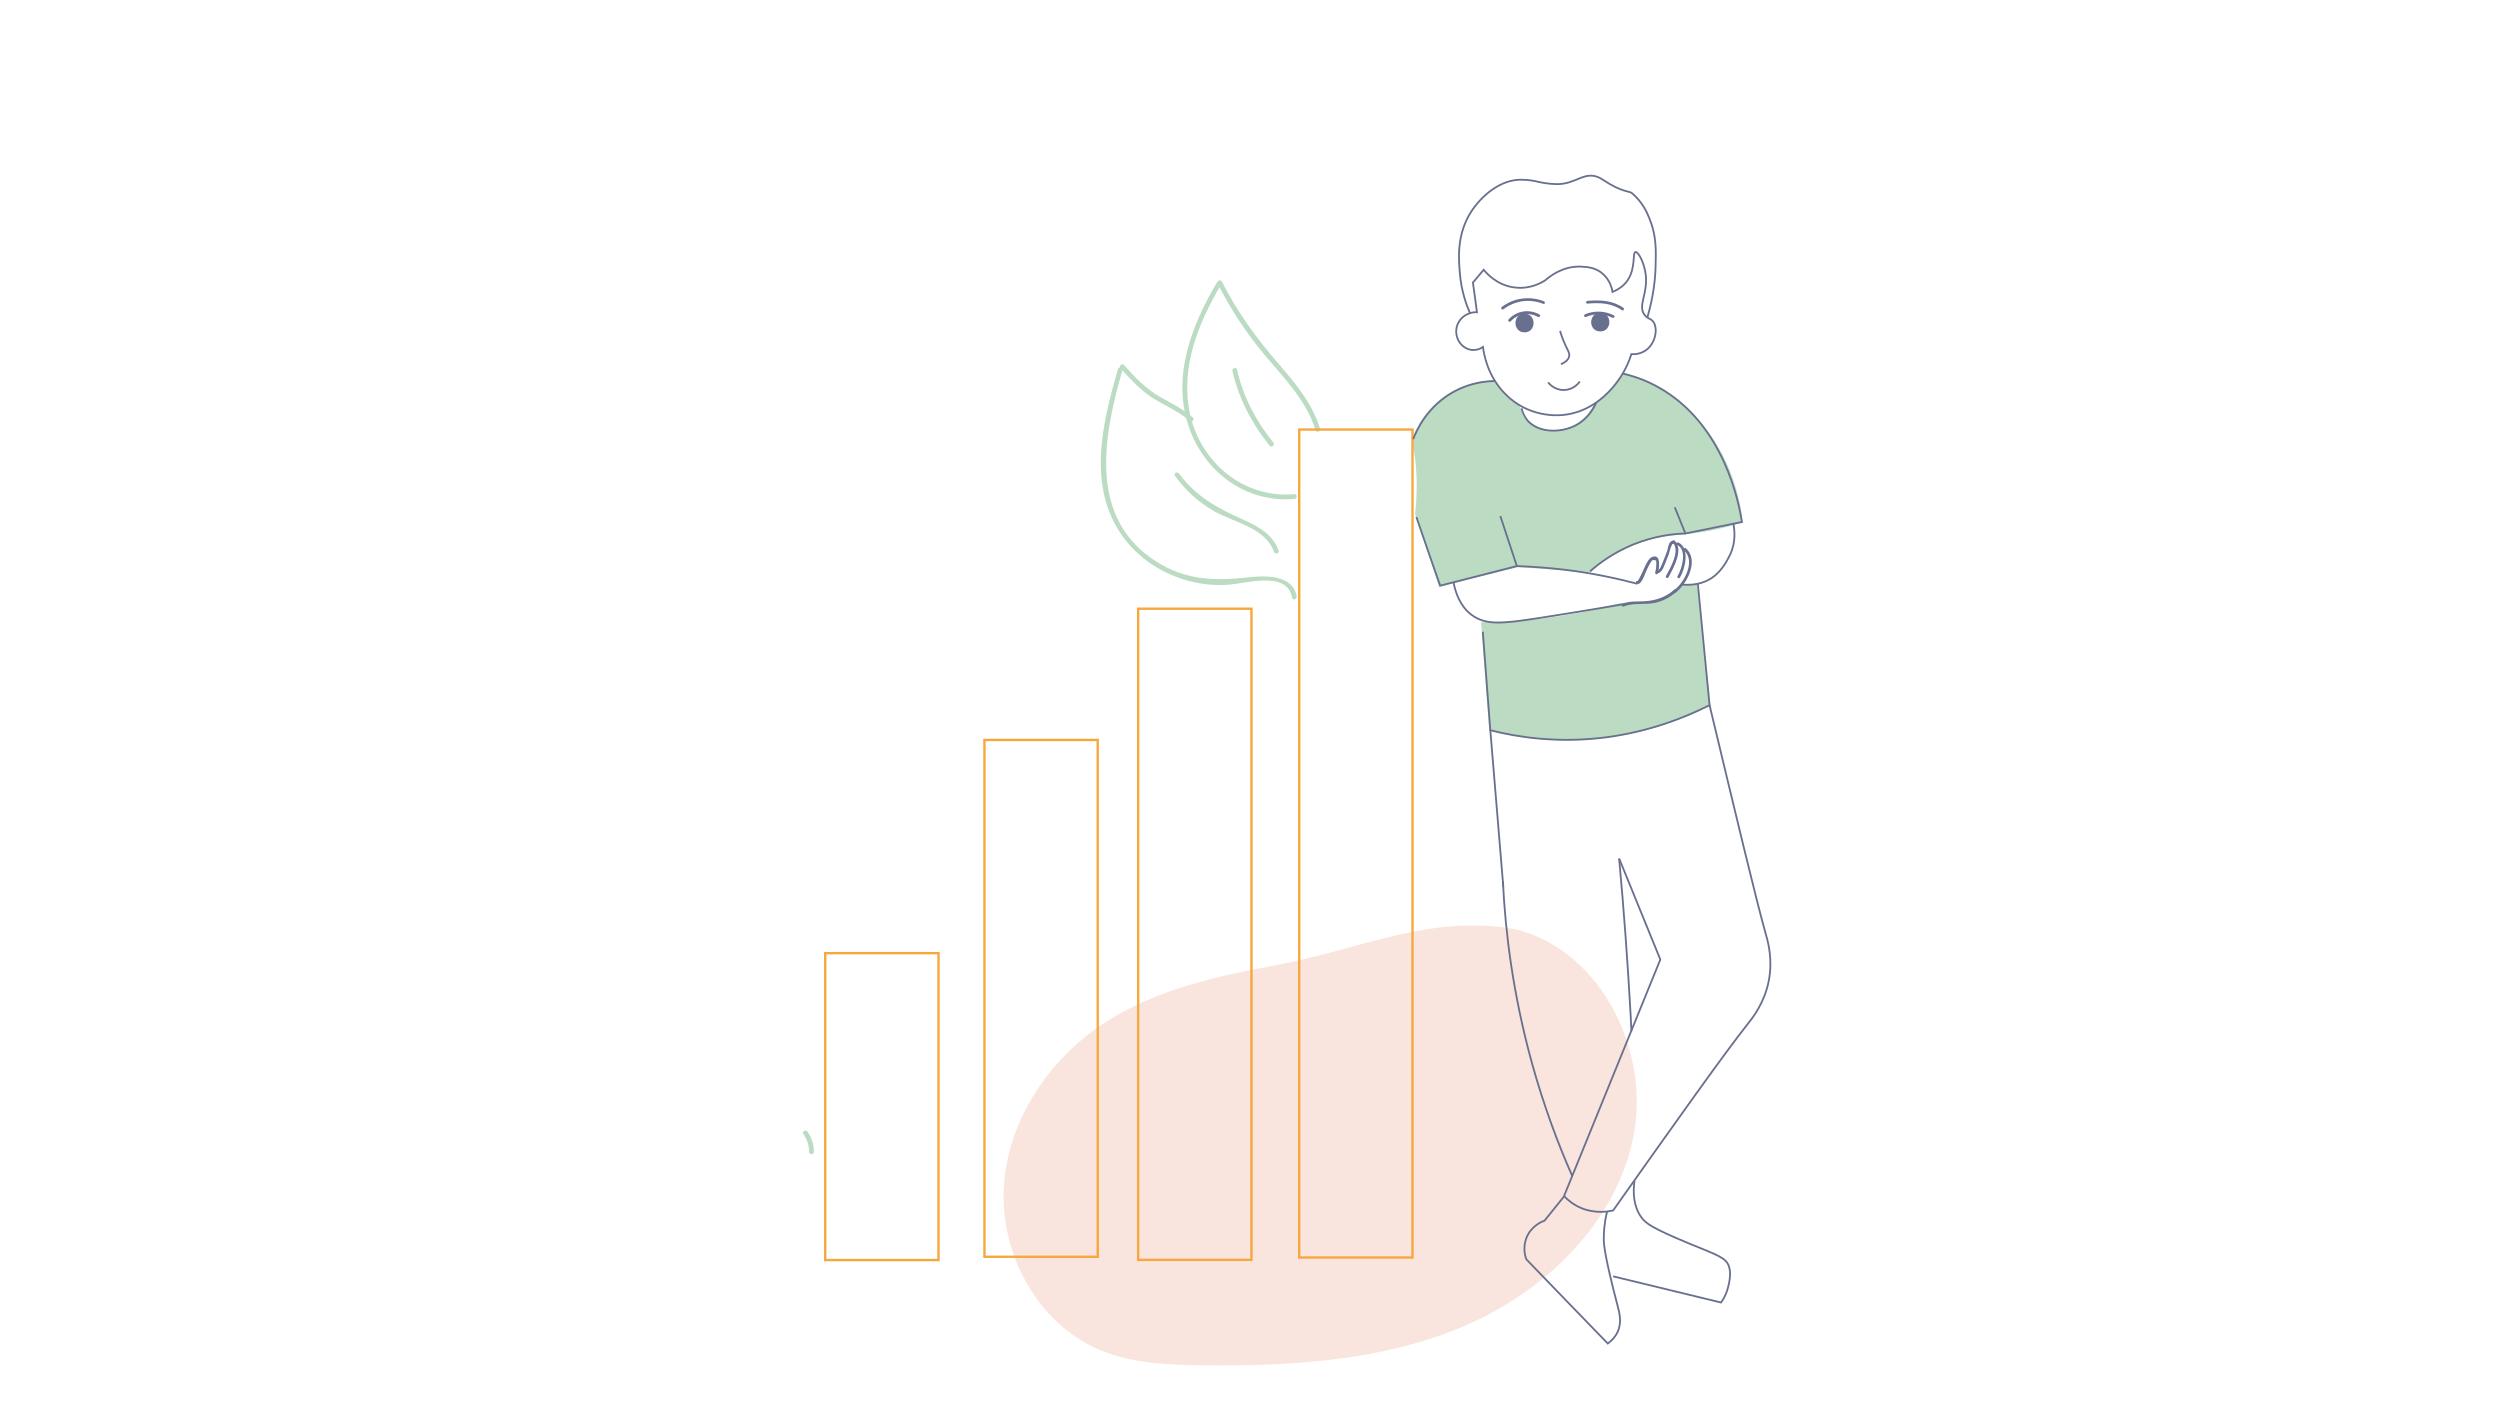 <?xml version="1.0" encoding="utf-8"?>
<!-- Generator: Adobe Illustrator 21.0.0, SVG Export Plug-In . SVG Version: 6.00 Build 0)  -->
<svg version="1.1" id="Layer_1" xmlns="http://www.w3.org/2000/svg" xmlns:xlink="http://www.w3.org/1999/xlink" x="0px" y="0px"
	 viewBox="0 0 1366 768" style="enable-background:new 0 0 1366 768;" xml:space="preserve">
<style type="text/css">
	.st0{fill:none;stroke:#696F8E;stroke-miterlimit:10;}
	.st1{fill:#BBDBC3;stroke:#BBDBC3;stroke-miterlimit:10;}
	.st2{fill:#BBDBC3;}
	.st3{opacity:0.57;}
	.st4{fill:#F4D2C4;}
	.st5{fill:#696F8E;}
	.st6{fill:none;stroke:#F6A73D;stroke-width:1.3;stroke-miterlimit:10;}
</style>
<path class="st0" d="M852.4,180.8c1.1,3.7,2.3,6.5,3.2,8.4c1.3,2.6,2.1,3.9,1.8,5.5c-0.5,2.3-2.9,3.6-4.5,4.3"/>
<path class="st0" d="M863.2,208.5c-0.3,0.4-3.3,4.6-8.8,4.6c-5.2,0-8.2-3.7-8.5-4.2"/>
<g id="Layer_67">
	<path class="st1" d="M886.6,204.1c3.9,0.9,9.3,2.5,15.3,5.3c16.1,7.6,25.1,19.1,29.8,25.2c14.9,19.3,18.8,39.9,20,50.5
		c-12.9,4-23.4,5.6-30.9,6.3c-5.7,0.6-9.7,0.6-16.5,2.2c-8.6,2-15.3,5.1-19.8,7.5c-6.7,3.6-11.9,7.6-15.8,11.1
		c-13.1-0.9-26.2-1.9-39.3-2.8c-14.2,3.5-28.5,7.1-42.7,10.7c-4.3-13.1-8.6-26.2-13-39.3c1-8.9,1.4-19.5-0.1-31.1
		c-0.4-3.4-1-6.7-1.6-9.8c1.5-3.9,4.2-9.8,9.5-15.7c6.6-7.3,13.5-10.7,15.9-11.7c7.5-3.4,14.3-4.1,18.4-4.2c2.4,3.1,5.4,6.5,9.1,9.8
		c1.6,1.4,3.7,1.9,5,4.1c1.3,2.2,0.8,3.8,2.4,6c0.3,0.4,1.1,1.6,4,3.3c2.4,1.5,5.3,3.2,9.3,3.9c7.3,1.3,13.1-1.8,15-2.8
		c4.5-2.4,7.1-5.7,8-6.9c1.4-1.8,2.2-3.6,2.8-4.9c2.4-1.6,5.2-3.9,8-6.8c2.5-2.6,4.3-5.2,5.7-7.4"/>
	<path class="st1" d="M926.8,319.1c2.4,22,4.9,44.1,7.3,66.1c-6.5,3.3-15.6,7.4-26.8,10.9c-28.7,9-52.7,8.3-62.6,7.6
		c-7.9-0.5-18.3-1.8-30.5-4.9c-1.5-19.5-3-38.9-4.4-58.4c6.4,0,13-0.2,20-0.7c11.9-0.9,33.1-3.6,47.3-7.6c3.6-1,7-2.2,12.1-2.3
		c3.8-0.1,5.7,0.4,10.2-0.2c3.6-0.5,6.3-1.3,7.7-1.8c3.1-1.1,6.8-2.4,9.8-5.8c0.8-0.9,1.3-1.6,1.7-2.1"/>
</g>
<g>
	<g>
		<path class="st2" d="M721.3,234.3c-4.3-13.8-13.2-24.6-22.5-35.3c-12.2-14-22.8-28.6-31.2-45.2c-0.7-1.5-3-0.2-2.2,1.3
			c6.9,13.6,15.2,26.3,24.9,38c10.9,13.1,23.3,25.2,28.5,41.9C719.3,236.6,721.8,235.9,721.3,234.3L721.3,234.3z"/>
	</g>
</g>
<g>
	<g>
		<path class="st2" d="M664.9,154.4c-14,23.7-24.8,51.8-15.2,79.2c8.5,24.5,31.4,41.4,57.6,39c1.6-0.1,1.6-2.7,0-2.6
			c-27.5,2.5-51.1-17-57-43.5c-5.6-25.1,4.2-49.5,16.8-70.8C667.9,154.3,665.7,153,664.9,154.4L664.9,154.4z"/>
	</g>
</g>
<g>
	<g>
		<path class="st2" d="M695.7,241.7c-9.6-11.8-16.4-24.9-19.8-39.7c-0.4-1.6-2.8-0.9-2.5,0.7c3.5,15.2,10.6,28.8,20.4,40.9
			C694.9,244.8,696.7,243,695.7,241.7L695.7,241.7z"/>
	</g>
</g>
<g>
	<g>
		<path class="st2" d="M651.8,228.2c-5.3-4.8-11.7-7.7-17.9-11.3c-7.9-4.6-13.9-10.8-19.8-17.5c-1.1-1.2-2.9,0.6-1.8,1.8
			c5,5.6,10.1,11.2,16.4,15.5c7,4.7,15,7.7,21.3,13.3C651.2,231.1,653,229.3,651.8,228.2L651.8,228.2z"/>
	</g>
</g>
<g>
	<g>
		<path class="st2" d="M610.9,201.6c-9,30.9-17.6,66.8,4.7,94.3c8.6,10.6,20.8,18,33.9,21.5c7.4,2,15.1,2.7,22.7,2
			c9.2-0.8,31.3-7.5,33.8,7.2c0.3,1.6,2.7,0.9,2.5-0.7c-2-11.8-16.9-11.5-25.9-10.5c-18.4,2.1-34.4,1.8-50.7-8.5
			c-37.6-23.7-29-68.7-18.6-104.7C613.9,200.7,611.4,200,610.9,201.6L610.9,201.6z"/>
	</g>
</g>
<g>
	<g>
		<path class="st2" d="M439,619.6c2,3,3.1,6.2,3.1,9.8c0,1.6,2.6,1.7,2.6,0c0-4-1.2-7.8-3.5-11.1C440.3,617,438,618.2,439,619.6
			L439,619.6z"/>
	</g>
</g>
<g>
	<g>
		<path class="st2" d="M698.6,300.8c-3.2-8.9-11.1-13.2-19.4-16.9c-13.8-6.1-25.9-12.7-35-25.2c-1-1.3-3.2,0-2.2,1.3
			c5.7,7.8,12.6,14.2,21,19.1c10.9,6.3,28.4,9.1,33.1,22.4C696.7,303.1,699.1,302.4,698.6,300.8L698.6,300.8z"/>
	</g>
</g>
<g class="st3">
	<path class="st4" d="M828.4,507.8c-46.7-8.6-84.7,10.9-131.4,19.6c-31.9,5.9-64.3,13.1-91.7,30.3c-31.3,19.7-54.5,53.6-56.8,90.6
		c-2.3,36.9,18.7,75.4,52.9,89.5c17.4,7.2,36.8,8,55.6,8.2c48.2,0.5,97.6-2.3,142-21c44.4-18.7,83.5-55.8,93.3-103
		C902.2,574.8,875.1,519.6,828.4,507.8"/>
</g>
<g>
	<g>
		<path class="st5" d="M887,168.2c-5.8-4.1-12.7-4.4-19.6-3.8c-1,0.1-1,1.6,0,1.5c6.6-0.6,13.2-0.4,18.8,3.6
			C887,170.1,887.8,168.7,887,168.2L887,168.2z"/>
	</g>
</g>
<g>
	<g>
		<path class="st5" d="M843.6,164.6c-7.8-3-16.3-1.9-23,3.1c-0.8,0.6,0,1.9,0.8,1.3c6.4-4.8,14.3-5.9,21.8-3
			C844.1,166.5,844.5,165,843.6,164.6L843.6,164.6z"/>
	</g>
</g>
<g>
	<g>
		<path class="st5" d="M841.1,171.8c-5.6-3.1-12.5-2-16.8,2.7c-0.7,0.7,0.4,1.8,1.1,1.1c3.9-4.2,10-5.2,15-2.4
			C841.2,173.6,842,172.3,841.1,171.8L841.1,171.8z"/>
	</g>
</g>
<g>
	<g>
		<path class="st5" d="M881.8,172.3c-5-2.5-10.5-2.7-15.7-0.6c-0.9,0.4-0.5,1.9,0.4,1.5c4.8-2,9.8-1.9,14.5,0.4
			C881.9,174.1,882.7,172.7,881.8,172.3L881.8,172.3z"/>
	</g>
</g>
<g>
	<g>
		<path class="st5" d="M833,181.6c6.6,0,6.6-10.2,0-10.2C826.4,171.4,826.4,181.6,833,181.6L833,181.6z"/>
	</g>
</g>
<g>
	<g>
		<path class="st5" d="M874.4,181.1c6.6,0,6.6-10.2,0-10.2C867.8,170.9,867.7,181.1,874.4,181.1L874.4,181.1z"/>
	</g>
</g>
<rect x="709.9" y="234.7" class="st6" width="61.9" height="452.4"/>
<rect x="621.9" y="332.6" class="st6" width="61.9" height="355.8"/>
<rect x="537.9" y="404.3" class="st6" width="61.9" height="282.4"/>
<rect x="450.9" y="520.8" class="st6" width="61.9" height="167.7"/>
<g id="Layer_38">
	<path class="st0" d="M898.4,171.8c1.9,2.8,4,1.9,5.5,4.9c1.9,4.1,0.3,10.4-3.6,13.9c-3.5,3.1-7.6,3-8.9,2.9
		c-1.3,4.1-3.9,10.5-9.1,16.9c-3,3.7-12.7,15.1-28.9,16.4c-2.7,0.2-18.5,1.3-31.1-11.7c-9.6-9.8-11.5-21.7-12-25.5
		c-3.2,2.2-7.2,2.2-10.3,0c-3.3-2.3-4.8-6.5-4.2-10.1c0.8-5.1,5.5-9.1,11.2-8.9c-0.7-5.4-1.4-10.8-2.2-16.2c2-2.3,3.9-4.7,5.9-7
		c1.3,1.6,7.2,8.6,17.1,9.7c8.4,1,14.6-2.7,16.6-4c2.6-2.3,10-8,19.8-7.4c3.1,0.2,8.2,0.4,12.3,4.6c3.2,3.2,4.3,7.2,4.6,9.2
		c2.6-1.1,5.9-2.9,8.2-6.3c4.6-6.8,2.6-15.1,4.3-15.5c1.5-0.3,4.9,5.7,5.7,12.9C900.2,161,895,166.8,898.4,171.8z"/>
</g>
<g id="Layer_39">
	<path class="st0" d="M803.2,171.1c-2-4.6-4.7-12-5.5-21.5c-0.7-7.9-1.9-21.2,6-33.7c5.5-8.6,16-18,27.8-17.7
		c8.7,0.2,8.9,2,18.6,2.4c11.7,0.4,16.2-8.7,25.7-2.4c10.8,7.2,14.4,6,16,7.4c5.7,4.9,8.2,10.6,9.4,13.7c3.9,9.2,3.7,17.4,3.4,26.9
		c-0.2,6.6-1.2,16.1-4.5,27.3"/>
</g>
<g id="Layer_40">
	<path class="st0" d="M886.6,204.1c7.6,1.8,14,4.4,19.1,7.3c36.3,19.8,44.5,63.7,46.1,73.8c-10.3,2.1-20.6,4.2-30.9,6.3
		c-1.9-4.8-3.9-9.6-5.8-14.3"/>
	<path class="st0" d="M816.8,208.2c-4.7,0.1-12.9,0.8-21.6,5.4c-15.4,8-21.4,22.1-23,26.3"/>
	<path class="st0" d="M773.9,282.5c4.3,12.5,8.6,25,13,37.5c14-3.6,27.9-7.1,41.9-10.7c-3-9.1-6-18.2-9-27.3"/>
	<path class="st0" d="M872.2,219.9c-1.2,2.8-4.4,8.9-11.2,12.5c-8.3,4.3-20.5,4.2-26.4-2.7c-1.9-2.3-2.8-4.8-3.2-6.6"/>
</g>
<g id="Layer_41">
	<path class="st0" d="M828.8,309.3c8.1,0.3,16.8,0.9,26.1,2c14.8,1.8,28.1,4.6,39.8,7.7"/>
	<path class="st0" d="M794.2,318.2c1,5.2,3.4,12.9,9.8,17.7c7.9,6,17.6,4.7,35.5,2c19.6-3,36.2-5.8,49-8"/>
</g>
<g id="Layer_42">
	<path class="st0" d="M947.1,286.1c0.7,3.5,1.5,10.3-1.9,17.2c-5.2,10.7-12.3,17.3-26.8,16.1"/>
	<path class="st0" d="M920.9,291.5c-6.6,0.2-16.9,1.3-28.5,6c-10.9,4.5-18.8,10.4-23.6,14.7"/>
	<g>
		<g>
			<path class="st5" d="M894.4,319c2.4,0.9,4.2-4.9,4.8-6.3c0.8-1.8,1.7-3.8,2.8-5.5c0.5-1.2,1.5-1.5,2.9-0.9
				c0.1,0.7,0.1,1.5,0.1,2.2c0,1.5-0.2,2.9-0.6,4.3c-0.2,1,1.3,1.4,1.5,0.4c0.6-2.4,2-10.8-3.1-8.9c-1.8,0.7-2.8,2.9-3.6,4.4
				c-0.4,0.8-3.9,9.1-4.6,8.8C893.9,317.2,893.5,318.7,894.4,319L894.4,319z"/>
		</g>
	</g>
	<g>
		<g>
			<path class="st5" d="M906.3,313.1c2.3-1,3-4,3.9-6.1c0.6-1.4,1.1-2.7,1.6-4.1c0.3-0.9,1.4-5.7,2.3-5.8c1-0.2,0.6-1.6-0.4-1.5
				c-2,0.3-2.2,3.7-2.7,5.2c-0.7,2-1.5,4-2.3,6c-0.7,1.6-1.4,4.2-3.1,5C904.6,312.1,905.4,313.5,906.3,313.1L906.3,313.1z"/>
		</g>
	</g>
	<g>
		<g>
			<path class="st5" d="M914.4,296.9c0.2-0.2,0.4-0.3,0.6-0.5c-0.4,0-0.7,0-1.1,0c4.5,4.3-1.4,14.2-3.6,18.3
				c-0.5,0.9,0.9,1.6,1.3,0.8c2.6-4.8,8.6-15.2,3.4-20.1c-0.3-0.3-0.8-0.3-1.1,0c-0.2,0.2-0.4,0.3-0.6,0.5
				C912.6,296.5,913.7,297.6,914.4,296.9L914.4,296.9z"/>
		</g>
	</g>
	<g>
		<g>
			<path class="st5" d="M916.3,297.7c5.8,2.6,2.7,13.2,0.3,17.1c-0.5,0.8,0.8,1.6,1.3,0.8c2.8-4.6,5.7-16.2-0.9-19.2
				C916.2,296,915.4,297.3,916.3,297.7L916.3,297.7z"/>
		</g>
	</g>
	<g>
		<g>
			<path class="st5" d="M920.1,300.7c6.7,5.9,0,17.9-5.5,21.9c-0.8,0.6,0,1.9,0.8,1.3c6.3-4.6,13.2-17.7,5.8-24.3
				C920.5,299,919.4,300,920.1,300.7L920.1,300.7z"/>
		</g>
	</g>
	<g>
		<g>
			<path class="st5" d="M914.9,322.1c-4.5,4.1-10,6-16,6.4c-4.3,0.3-8.2-0.3-12.2,1.4c-0.9,0.4-0.5,1.9,0.4,1.5
				c5.3-2.2,11.6-0.8,17.2-2c4.4-1,8.3-3,11.7-6.1C916.7,322.5,915.6,321.4,914.9,322.1L914.9,322.1z"/>
		</g>
	</g>
</g>
<g id="Layer_43">
	<path class="st0" d="M927.7,319c2.1,22.1,4.3,44.2,6.4,66.3c-13.9,7-33.1,14.5-56.7,17.6c-25.9,3.3-47.8,0-63.1-3.9
		c-1.4-17.9-2.7-35.8-4.1-53.8"/>
</g>
<g id="Layer_44">
	<path class="st0" d="M934.1,385.3c14.6,60.8,25.2,105.4,30.7,125c1.2,4.1,4,14,1.6,25.9c-2.4,12-8.9,20.1-11.3,23.1
		c-12.6,15.9-38.6,52.5-73.7,102.1c-2.7,0.6-9.8,1.9-17.6-1.4c-4.4-1.9-7.5-4.6-9.2-6.5c17.5-43.1,35-86.1,52.6-129.2
		c-7.5-18.4-15-36.8-22.5-55.2"/>
	<path class="st0" d="M814.3,398.9c2.4,28.5,4.7,57,7.1,85.6"/>
</g>
<g id="Layer_45">
	<path class="st0" d="M821.2,481.7c1.3,27.6,5.5,61.5,15.8,99c6.5,23.4,14.2,44.1,22.1,61.9"/>
	<path class="st0" d="M884.7,469.2c2.6,28.2,4.7,56.8,6.3,85.8c0.1,2.8,0.3,5.6,0.4,8.4"/>
	<path class="st0" d="M878.1,662.1c-1.6,6.4-1.8,11.6-1.8,15.2c0.1,3.1,0.5,9.1,7.4,35.6c1.2,4.4,2.6,9.8,0.1,15
		c-1.4,3-3.7,5-5.3,6.2c-14.8-15.3-29.7-30.6-44.5-46c-0.5-1.2-2.1-6.1,0-11.6c2.6-6.8,8.9-9.2,9.9-9.5c3.6-4.5,7.2-8.9,10.8-13.4"
		/>
</g>
<path class="st0" d="M893.1,645.1c-0.9,6.5-0.6,14,3.7,20c2.3,3.2,5.5,5.8,26,14.3c15.5,6.4,20.3,7.7,21.9,12.6
	c1.9,5.7-1.3,13.9-1.4,14.3c-0.9,2.3-2,4.1-2.9,5.4c-19.7-4.8-39.4-9.5-59-14.3"/>
</svg>
